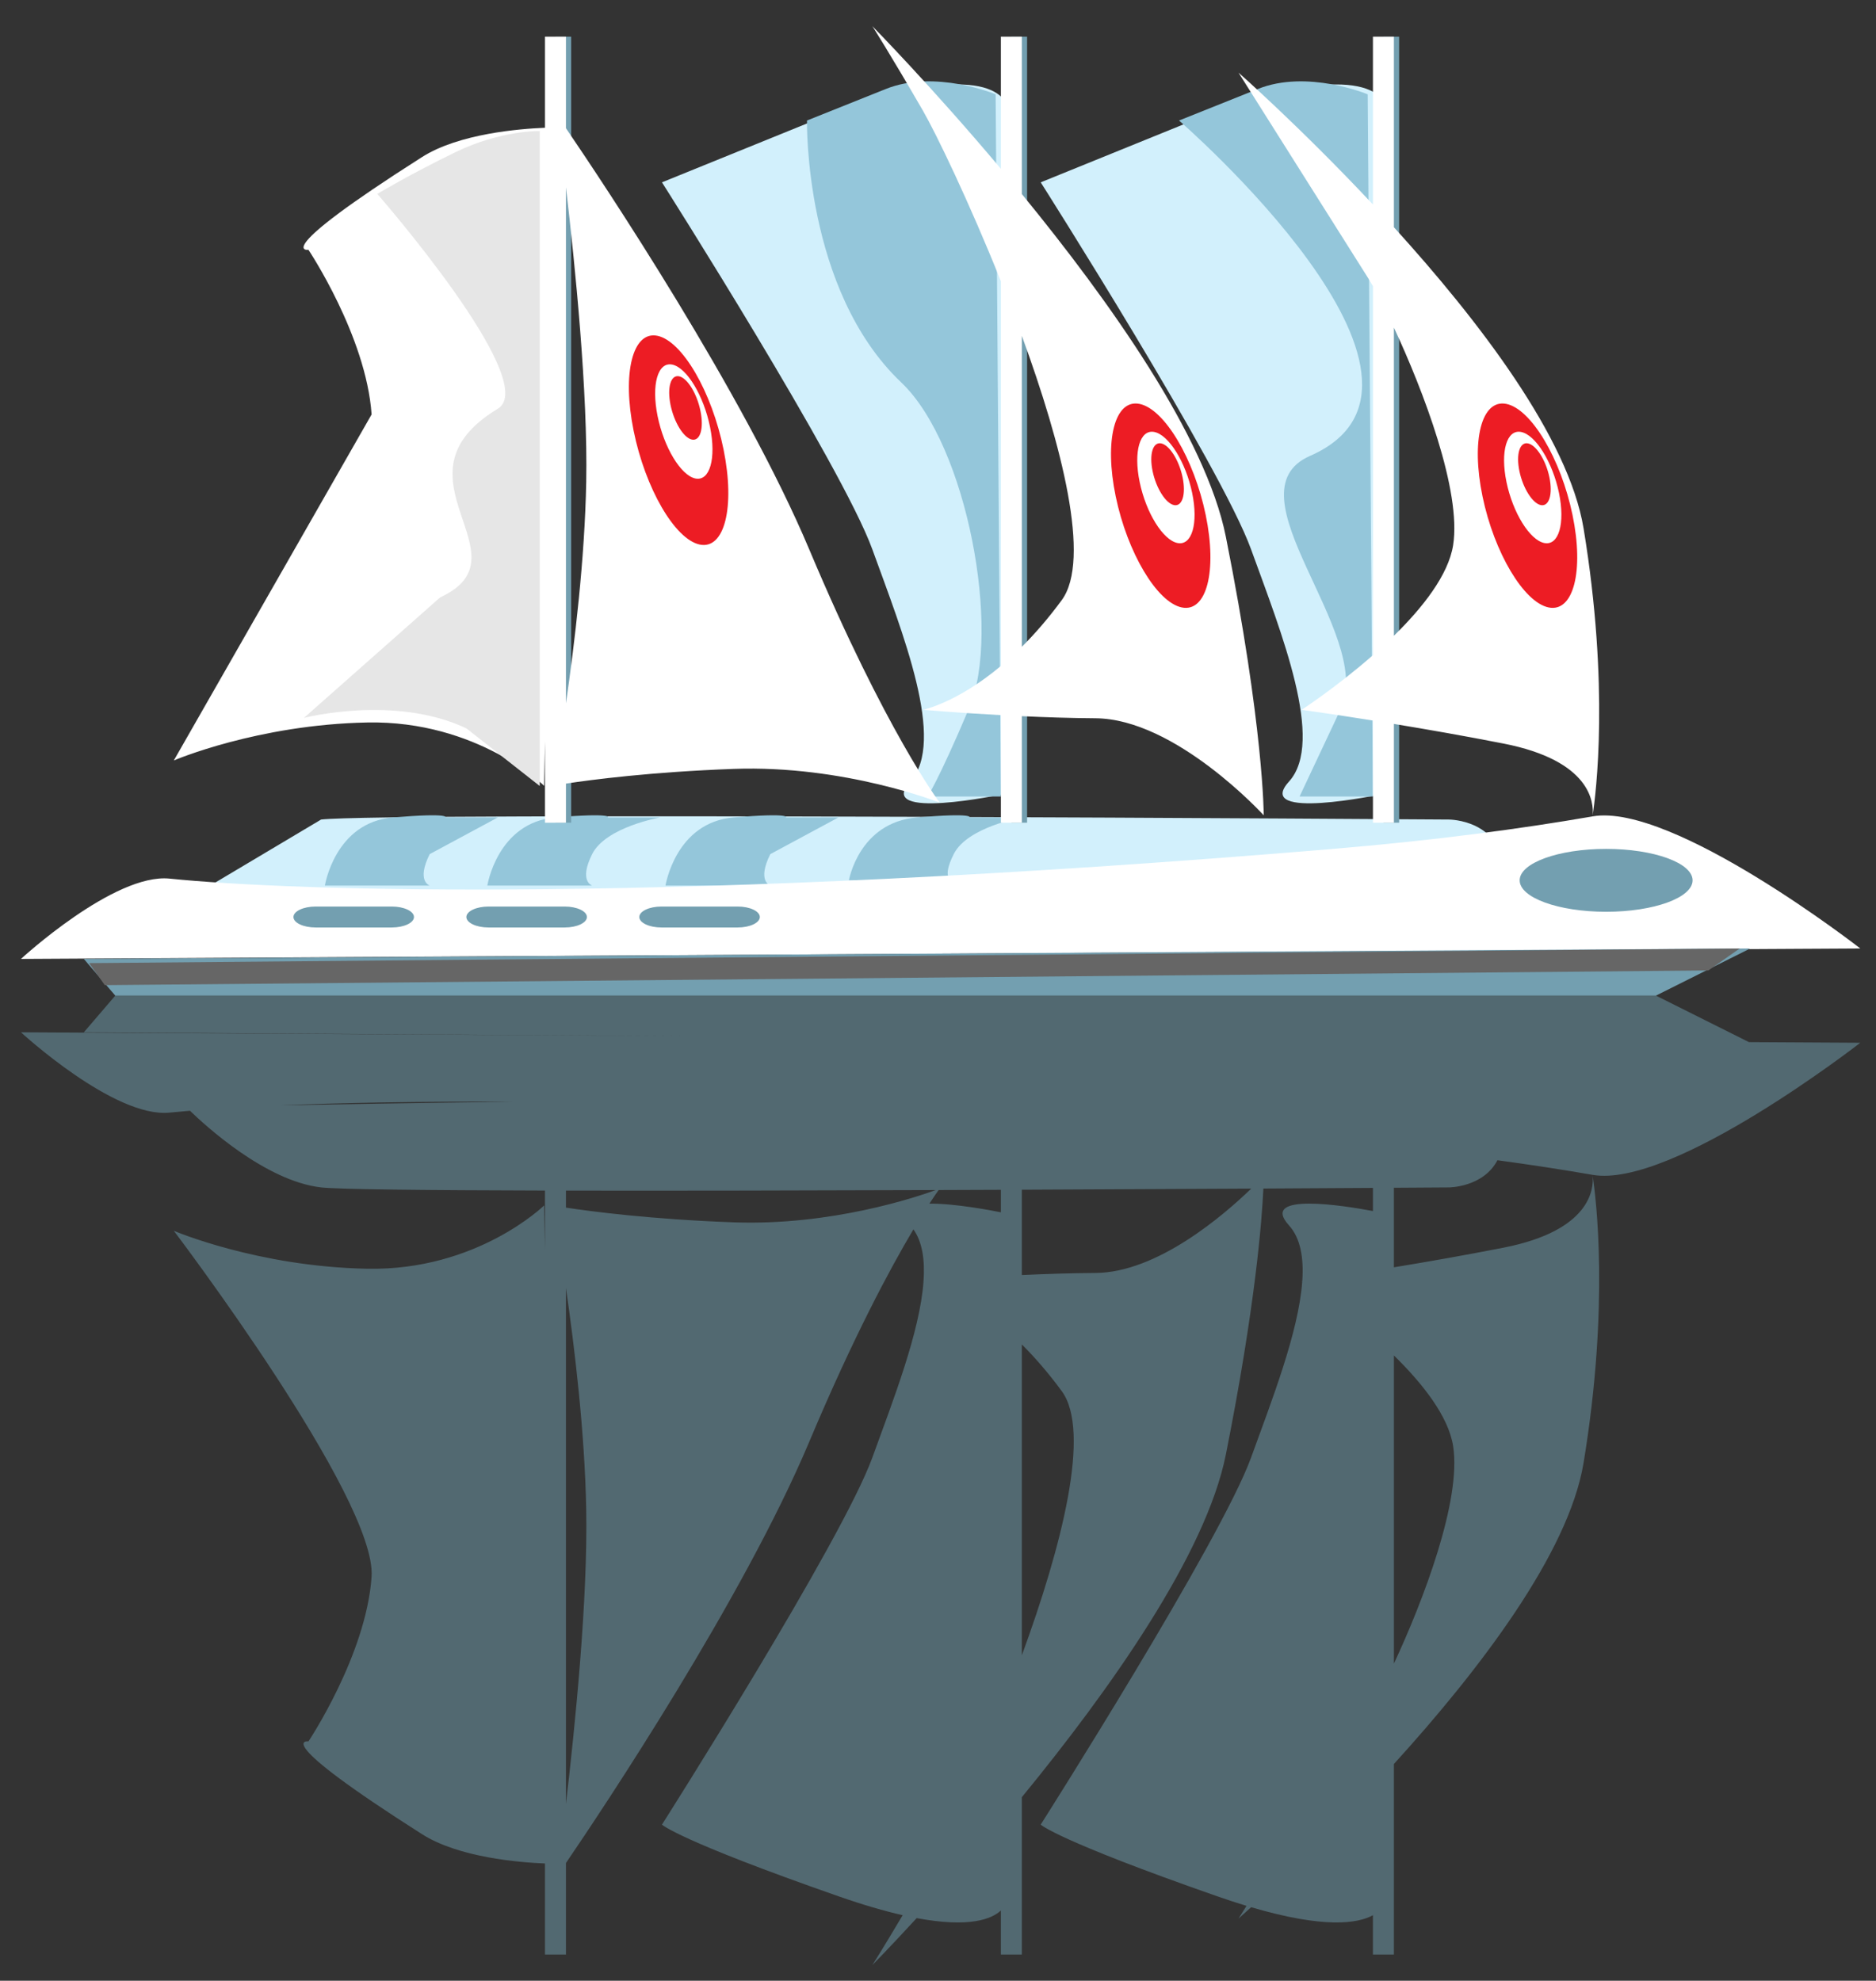 <svg xmlns="http://www.w3.org/2000/svg" width="358" height="378" viewBox="0 0 358 378"><rect x="0" y="0" width="358" height="378" fill="#333333" stroke="none"/><g><path fill="#739FB0" d="M355 199l-21.242-.121-17.758-8.879h-294l-6 7 115.635.728-127.635-.728s17.79 16.408 28.365 15.327c1.16-.118 2.479-.236 3.89-.354 2.87 2.787 14.431 13.417 25.02 14.629 3.24.371 19.941.545 42.724.601v11.286l-.162-8.444s-12.755 12.477-33.729 12.08c-20.974-.396-36.94-7.248-36.94-7.248s38.779 51.106 37.744 66.036c-1.035 14.929-12.046 31.406-12.046 31.406s-7.836-1.057 21.683 17.717c7.017 4.463 18.615 5.391 23.451 5.584v17.38h4v-17.465c7.079-10.392 33.822-50.433 46.432-80.394 8.466-20.118 15.477-33.137 19.879-40.536 1.713 2.418 2.213 5.868 1.927 9.924l-.123.011.12.027c-.69 9.641-5.818 22.705-9.757 33.574-5.785 15.962-40.153 70.062-40.153 70.062s3.015 2.961 33.729 13.69c4.73 1.653 8.761 2.812 12.202 3.597-3.821 6.457-5.777 9.51-5.777 9.51s3.306-3.356 8.455-8.955c10.158 1.905 14.354.147 16.067-1.457v8.412h4v-30.032c16.654-20.324 35.127-46.296 38.935-65.41 5.665-28.438 6.89-44.921 7.154-50.739 8.141-.046 15.235-.088 20.911-.123v4.414c-5.387-1.011-21.832-3.673-16.02 2.74 2.198 2.426 2.849 6.177 2.533 10.673l-.124.018.116.076c-.704 9.636-5.82 22.674-9.753 33.525-5.784 15.962-40.153 70.062-40.153 70.062s3.015 2.961 33.729 13.69c1.97.688 3.815 1.289 5.551 1.815l-1.535 2.433s.874-.771 2.411-2.177c13.914 4.099 20.319 3.136 23.245 1.53v7.505h4v-36.361c16.112-17.729 33.333-40.135 36.195-57.471 4.978-30.158 2.358-50.69 1.73-54.796.241 2.505-.37 10.465-16.989 13.726-7.45 1.462-14.738 2.733-20.937 3.753v-15.181c6.646-.042 10.497-.068 10.497-.068s6.534.005 9.263-5.188c6.542.889 12.599 1.825 18.141 2.788l.025.171-.019-.169c15.311 2.66 51.093-25.204 51.093-25.204zm-301.534 11.944c11.431-.481 26.233-.788 44.531-.687-17.873.223-33.417.482-44.531.687zm54.534 133.317v-98.48c1.671 11.523 3.594 27.63 3.869 42.246.321 17.078-2.102 41.212-3.869 56.234zm31.977-110.995c-15.75-.573-27.154-2.073-31.977-2.806v-3.249c20.792.037 46.026-.016 70.568-.103-3.629 1.326-19.937 6.836-38.591 6.158zm51.023-1.909c-1.665-.337-8.733-1.701-13.645-1.658.876-1.342 1.474-2.191 1.764-2.594 3.988-.014 7.953-.029 11.881-.045v4.297zm4 84.548v-59.338c2.462 2.453 5.029 5.39 7.615 8.91 5.644 7.687.005 29.593-7.615 50.428zm14.04-72.975c-4.656.027-9.52.188-14.04.396v-16.282c15.912-.066 30.996-.143 43.772-.213-5.168 5.003-17.891 16.027-29.732 16.099zm68.26 33.017c1.646 10.347-5.742 29.63-11.3 41.536v-58.812c5.509 5.392 10.397 11.604 11.3 17.276z" opacity=".502"/><path fill="#D2F0FC" d="M245.98 149.15c-6.914 7.629 17.667 2.416 17.667 2.416l.804-131.266s-1.409-9.925-32.123.806l-33.728 13.691s34.369 54.101 40.153 70.062c5.784 15.961 14.142 36.663 7.227 44.291zm-72.275 0c-6.914 7.629 17.667 2.416 17.667 2.416l.803-131.266s-1.408-9.925-32.122.806l-33.729 13.69s34.368 54.101 40.153 70.062c5.785 15.962 14.142 36.664 7.228 44.292zm102.792 7.248s-203.021-1.396-215.221 0l-25.698 15.301s251.358 5.653 251.358-4.832c.001-10.484-10.439-10.469-10.439-10.469z"/><path fill="#94C6DA" d="M85 156s1.094-.93-10 0c-11.093.93-13 13-13 13h20s-2.598-.809 0-6l13-7h-10zm21 0c-11.094.93-13 13-13 13h20s-2.597-.809 0-6c2.598-5.191 13-7 13-7h-10s1.094-.93-10 0zm79-21c-6.079 14.344-8 17-8 17h14l-1-134s-11.57-4.832-21-1l-15 6s-.629 32.321 18 50c12.637 11.992 19.08 47.656 13 62zm-45 21c-11.094.93-13 13-13 13h20s-2.598-.809 0-6l13-7h-10s1.094-.93-10 0zm35 0c-11.094.93-13 12-13 12h19.93c-.396-.016-2.269-.326.07-5 2.598-5.191 13-7 13-7h-10s1.094-.93-10 0zm73-4h14l-1-134s-11.57-4.832-21-1l-15 6s57.438 49.806 25 64c-15.96 6.983 12.079 33.656 6 48l-8 17z"/><path fill="#739FB0" d="M106 157h3v-150h-3v150zm87 0h3v-150h-3v150zm71-150v150h3v-150h-3z"/><path fill="#fff" d="M191 53.666v73.426c-8.48 7.098-14.886 8.368-14.886 8.368s6.431.554 14.886 1.012v20.528h4v-20.326c4.521.209 9.384.369 14.04.397 15.317.091 32.122 18.521 32.122 18.521s.01-16.82-7.228-53.15c-3.808-19.114-22.28-45.086-38.935-65.41v-30.032h-4v25.214c-13.319-15.843-24.521-27.214-24.521-27.214s3.266 5.093 9.637 16.106c2.502 4.329 8.81 17.395 14.885 32.56zm4 10.429c7.62 20.835 13.259 42.741 7.615 50.428-2.586 3.521-5.153 6.457-7.615 8.911v-59.339zm-124.891 73.781c20.974-.396 33.729 12.08 33.729 12.08l.162-8.444v15.488h4v-7.46c4.822-.732 16.227-2.232 31.977-2.806 21.184-.771 39.35 6.442 39.35 6.442s-10.289-13.611-24.895-48.318c-12.61-29.961-39.353-70.002-46.432-80.393v-17.465h-4v17.381c-4.835.193-16.434 1.121-23.451 5.584-29.519 18.773-21.682 17.717-21.682 17.717s11.011 16.478 12.046 31.407l-37.744 66.035s15.967-6.852 36.94-7.248zm37.891-102.137c1.767 15.022 4.19 39.155 3.869 56.234-.274 14.616-2.197 30.723-3.869 42.246v-98.48zm194.195 65.093c-2.862-17.336-20.083-39.741-36.195-57.471v-36.361h-4v32.028c-13.731-14.651-25.656-25.17-25.656-25.17s21.012 33.291 24.895 39.46c.221.351.479.788.762 1.287v70.424c-6.945 6.093-13.61 10.431-13.61 10.431s5.463.745 13.61 2.043v19.497h4v-18.85c6.198 1.019 13.486 2.291 20.937 3.752 16.619 3.262 17.23 11.221 16.989 13.726.627-4.105 3.246-24.638-1.732-54.796zm-24.895 3.221c-.902 5.672-5.791 11.884-11.3 17.275v-58.811c5.558 11.906 12.945 31.19 11.3 41.536zm26.607 51.744l.019-.169-.025.171c-13.577 2.359-30.075 4.58-49.89 6.236-126.034 10.54-198.582 7.993-221.645 5.638-10.575-1.081-28.366 15.327-28.366 15.327l351-2s-35.782-27.864-51.093-25.203z"/><path fill="#739FB0" d="M126.237 177h14.526c2.34 0 4.236-.896 4.236-2s-1.896-2-4.236-2h-14.526c-2.34 0-4.237.896-4.237 2s1.897 2 4.237 2zm-33 0h14.526c2.34 0 4.237-.896 4.237-2s-1.897-2-4.237-2h-14.526c-2.34 0-4.237.896-4.237 2s1.897 2 4.237 2zm213.263-3c9.113 0 16.5-2.687 16.5-6s-7.387-6-16.5-6c-9.112 0-16.5 2.687-16.5 6s7.388 6 16.5 6zm-290.5 9l6 7h294l18-9-318 2zm44.237-6h14.526c2.34 0 4.237-.896 4.237-2s-1.896-2-4.237-2h-14.526c-2.34 0-4.237.896-4.237 2s1.897 2 4.237 2z"/><path fill="#ED1C24" d="M125.473 64.086c-4.742-1-6.784 7.106-4.56 18.106 2.224 11 7.871 20.728 12.612 21.729 4.742 1 6.784-7.106 4.56-18.106-2.224-11.001-7.87-20.728-12.612-21.729zm92 12.998c-4.742-.976-6.783 6.929-4.56 17.653s7.871 20.21 12.612 21.186c4.742.975 6.784-6.929 4.561-17.653-2.225-10.726-7.871-20.21-12.613-21.186zm82.612 21.186c-2.224-10.726-7.87-20.21-12.612-21.186s-6.783 6.929-4.56 17.653 7.871 20.21 12.612 21.186c4.743.974 6.785-6.929 4.56-17.653z"/><path fill="#fff" d="M220.297 82.442c-2.767-.568-4.025 3.712-2.812 9.562 1.213 5.85 4.438 11.054 7.205 11.622 2.767.569 4.025-3.712 2.812-9.562-1.213-5.849-4.439-11.052-7.205-11.622zm-92-12.86c-2.767-.583-4.025 3.808-2.812 9.808s4.439 11.337 7.205 11.92c2.767.584 4.025-3.807 2.812-9.807s-4.44-11.337-7.205-11.921zm169.205 24.483c-1.213-5.851-4.439-11.054-7.205-11.623-2.767-.568-4.025 3.712-2.812 9.562 1.213 5.85 4.438 11.054 7.205 11.622 2.765.57 4.025-3.711 2.812-9.561z"/><path fill="#ED1C24" d="M129.596 71.813c-1.581-.333-2.316 2.099-1.643 5.433.674 3.333 2.502 6.306 4.082 6.639 1.581.334 2.316-2.099 1.643-5.432s-2.502-6.306-4.082-6.64zm91.999 12.805c-1.58-.325-2.315 2.046-1.642 5.296s2.502 6.148 4.082 6.474c1.581.325 2.316-2.046 1.643-5.296s-2.502-6.149-4.083-6.474zm74.083 6.474c-.674-3.25-2.502-6.148-4.083-6.474-1.58-.325-2.315 2.046-1.642 5.296s2.502 6.148 4.082 6.474c1.581.325 2.317-2.046 1.643-5.296z"/></g><path fill="#E6E6E6" d="M87 29c-8.596 4.16-15 8-15 8s31.382 35.936 23 41c-21.58 13.037 6.234 28.051-11 36l-26 23s17.312-4.482 31 2l14 11v-125s-7.404-.16-16 4z" enable-background="new"/><path fill="#666" d="M17 183.8l3 4.2 306-2.8 6-4.2z" enable-background="new"/></svg>